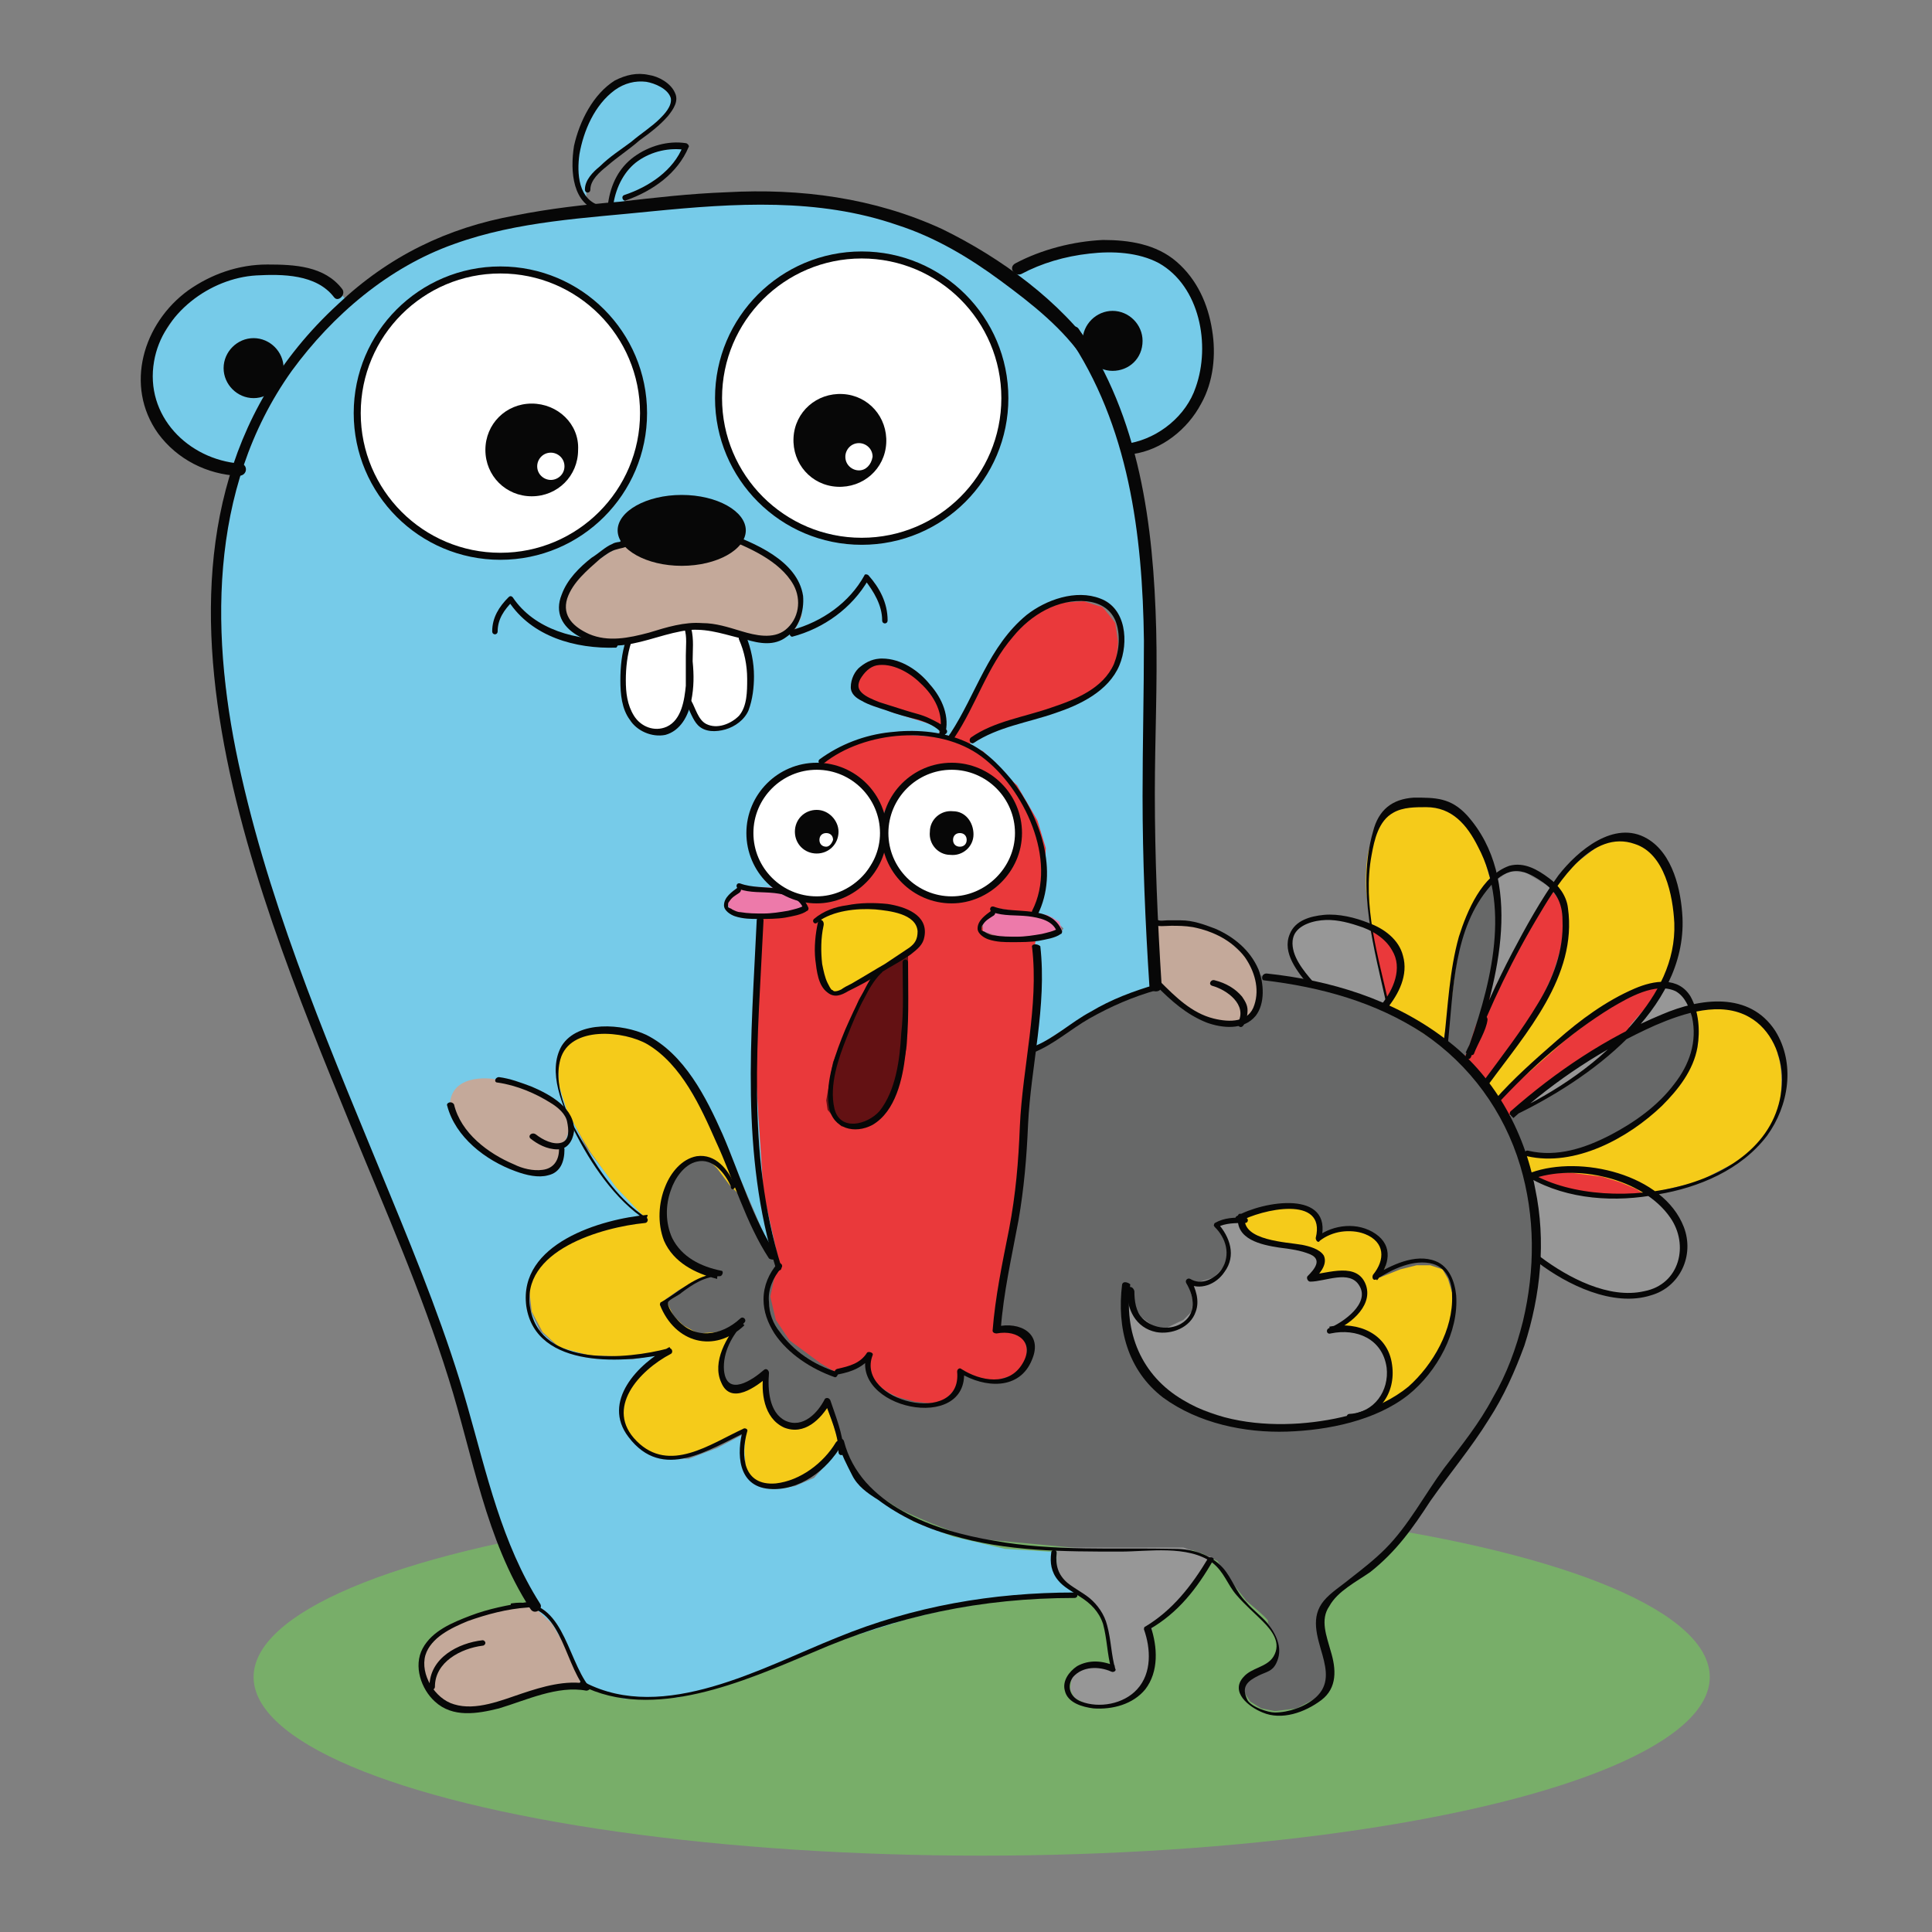 <?xml version="1.0" encoding="utf-8"?>
<!-- Generator: Adobe Illustrator 24.0.1, SVG Export Plug-In . SVG Version: 6.00 Build 0)  -->
<svg version="1.1" id="Layer_1" xmlns="http://www.w3.org/2000/svg" xmlns:xlink="http://www.w3.org/1999/xlink" x="0px" y="0px"
	 viewBox="0 0 141.7 141.7" style="enable-background:new 0 0 141.7 141.7;" xml:space="preserve">
<rect x="0" y="0" width="141.7" height="141.7" fill="#808080" stroke="none"/>
<style type="text/css">
	.st0{fill:#78AE69;}
	.st1{fill:#C4A99A;}
	.st2{fill:#76CBE9;}
	.st3{fill:#FFFFFF;}
	.st4{fill:#ED7AAA;}
	.st5{fill:#EA393B;}
	.st6{fill:#F7CE18;}
	.st7{fill:#631113;}
	.st8{fill:#676868;}
	.st9{fill:#979797;}
	.st10{fill:#F5CB1A;}
	.st11{fill:#070707;}
	.st12{fill:none;stroke:#070707;stroke-width:0.515;stroke-miterlimit:10;}
</style>
<ellipse class="st0" cx="72" cy="123" rx="53.4" ry="13.1"/>
<path class="st1" d="M31.2,121.1l1.1-1.3l1.8-1l1.9-0.6l1.9-0.4c0,0,1.2-0.2,1.3-0.1s1.3,1,1.3,1l0.9,1.5l0.4,1.3l1.1,1.9l0.2,0.3
	l-1.9,0.1l-3.1,0.9l-3.1,0.7l-2.1-0.3l-1.4-1.1l-0.5-1.7L31.2,121.1z"/>
<path class="st2" d="M38.9,117.2l-2.4-5.3l-2.6-9.1L30.2,92l-4.8-11.7L20,66.2l-3-11.8l-1.1-9.6l0.8-7.8l0.6-2.7l-4-1.5l-2.1-2.9
	L11,28.4V26l2.7-4.1l3.9-1.9l3.5-0.3l3.2,1.1l1.1,1.2l5.8-3.7l6.1-1.9l6.5-1.1l15.4-0.7c0,0,6.2,1.2,6.3,1.2l6.1,2.7l2.3,1.8l2-1.1
	l3.6-1c0,0,3.5-0.1,3.5,0c0.1,0,2.3,0.7,2.3,0.7l1.7,1.4l1.6,3.4l0.1,3.1L87.9,29l-1.3,1.8l-2.8,1.7L82.5,33l0.8,3.1l0.9,5l0.2,12.1
	l-0.1,3.4l0.4,11l0.1,4.8l-2.3,0.8L78.8,75l-2.2,1.4l-1,0.6l0.4-4.2l-0.1-3.9l1.9-0.5l0.2-0.3l-0.8-0.8L76,67l0.4-1.6l0.1-2
	l-0.7-2.9l-1.1-2.3L72.8,56L71,54.6l1.4-0.9l1.9-0.6l2.6-0.8l1.8-0.6l1.3-0.8l1.2-1l0.8-1.4l0.2-1.4v-1.2l-1-1.4L79.8,44l-2,0.1
	l-2.4,1.1l-1.3,1.3l-1.7,2.6l-1.7,3.2l-0.9,1.9L69.1,54l0.1-1.4l-0.6-1.8l-1.5-1.5l-1.3-0.6l-1.2-0.4l-1,0.5l-0.7,0.6L62.7,50
	l0.2,0.8l2.1,1.1l2.4,0.7l1.5,0.8l-0.1,0.7L65,54l-3.5,1.2l-1.3,0.9l-1.6,0.2L57.2,57l-1.4,1.2l-0.6,1.3L55,61.9l0.7,1.8l1.3,1.4
	l0.3,0.2l-2.6-0.2L54.6,65l-0.8,0.9l-0.2,0.6l0.5,0.5l1.9,0.3l-0.3,6l-0.1,8.1l0.4,5.9c0,0.1,1,4.7,1,4.7l-0.5-0.4l-2.1-4.9L52,81.5
	l-2.1-3.4c0,0-1.8-1.6-1.9-1.6c-0.1,0-2.2-0.7-2.2-0.7h-1.2L42,76.5l-0.8,1.4L41,79.1l0.8,2.7l1.2,2.4l2.6,3.3l1.9,1.9l-3,0.6
	l-3.3,1.4L39.5,93l-0.7,1.7l0.1,1.4l0.7,1.5l1.1,1l2.6,0.9l3.1,0.2l2.8-0.5l-2.1,1.7l-1.3,2.2l0.2,1.7l0.8,1.1l1.3,0.9l2.4,0.2
	l2.1-0.8l2.1-1.1l-0.1,2.5l1,1.3l1.2,0.3l1.5-0.2l1.4-0.6l1.9-2.1l0.6,0.9l1.5,2.2l3.3,2.2l2.9,1.1l3.8,0.9l3.2,0.2h0.6v1.2l0.4,1
	c0.1,0,1,0.9,1,0.9l-1.1,0.2l-3.8,0.2l-4.3,0.7l-3,0.7l-5.4,1.7l-3.7,1.6l-3.5,1.3l-4.4,1.2l-3.9,0.1l-3.1-0.9l-1.1-2.7l-1.1-1.9
	l-1.2-1.1L38.9,117.2z"/>
<path class="st1" d="M33,81l0.9,2l1.4,1.2l2,1.3l1.3,0.4H40c0,0,0.5-0.3,0.6-0.3S41,85,41,85l0.2-1l0.3-0.4l0.3-0.9l-0.2-0.9
	c0,0-0.8-0.9-0.9-0.9s-2.2-1.2-2.2-1.2l-2.1-0.5C36.4,79.1,33.1,78.6,33,81z"/>
<path class="st1" d="M45.9,39.9l-1.2,0.6l-1.6,1.1l-0.8,0.9l-0.8,1.1c0,0-0.2,0.8-0.2,0.9c0,0.1,0.1,0.9,0.1,0.9l0.6,0.8l1.8,1.1
	l1.9-0.1l2.7-0.6l2.1-0.4h1.8c0,0,1.8,0.6,1.9,0.6c0.1,0,1.6,0.2,1.6,0.2l1.5-0.1c0,0,0.8-0.5,0.9-0.6c0.1,0,0.6-1.1,0.6-1.1v-1.9
	l-1.4-1.6l-1.9-1.4L54,39.5l-2.7,1.4c-0.1,0-4.1-0.4-4.1-0.4L45.9,39.9z"/>
<path class="st3" d="M46,47.4l-0.2,1.3l-0.1,1.2c0,0-0.1,1.3,0,1.4C45.8,51.4,46,52,46,52l0.8,1.1l1,0.5h0.9l1-0.8l0.7-1.3l0.4,0.9
	c0,0,0.6,0.8,0.7,0.8c0.1,0,1.1,0.4,1.1,0.4l1.2-0.5l0.8-0.8l0.6-1.5l-0.4-3.1l-0.3-1.1L52,46.1h-1.8l-2.6,0.6L46,47.1V47.4z"/>
<path class="st3" d="M42.5,39.1c0,0,4.1-2.5,4.7-7.8c0,0,0.6-5-2.9-8.3c0,0-4.2-4.8-10.8-2.6c0,0-6,2.3-7,7.7c0,0-1.2,6.2,2.8,9.5
	c0,0,3.5,3.7,8,3.2C37.2,40.8,41.6,40.3,42.5,39.1z"/>
<path class="st3" d="M54.2,34.6l-0.9-1.9l-0.6-2.6l0.1-2.5l0.4-1.6l1.5-3l2.4-2.3c0,0,6.7-4.9,12.7,0.3c0,0,4.5,3.4,4,8.9
	c0,0-0.1,3.7-2.9,6.5l-3.5,2.5l-3.9,0.9l-4.7-1.1l-3.3-2.4L54.2,34.6z"/>
<path class="st2" d="M42.6,14.1c0,0-0.4-0.7-0.4-0.8s0-1.1,0-1.1v-1.3c0,0,0.4-1.2,0.4-1.3s0.6-1.2,0.6-1.2l1-1.4l1.3-1l1.3-0.3
	L48.1,6l0.8,0.4L49.3,7v0.6L49,8.3l-1.2,1.3l-2.2,1.5L44,12.2l-0.7,1L43,13.9v0.6L42.6,14.1z"/>
<polygon class="st2" points="44.8,15.1 45,14.3 45.4,13.4 46,12.5 46.9,11.5 48.3,10.8 49.6,10.9 50.3,10.8 49.8,11.7 48.9,12.9 
	47.6,13.9 46.5,14.3 45.8,14.7 45.8,14.9 "/>
<path class="st3" d="M60.1,56.1c0,0,3.7,0.1,4.6,4.1c0,0,1-3.7,4.4-4.1c0,0,3.6-0.3,4.9,2.6c0,0,1.8,3.7-1.3,6.2
	c0,0-3.7,3.1-7.2-1.1L65,62.2l-0.4,0.1L62.9,65L60,66.1l-2.3-0.5l-1.8-1.4l-0.6-1l-0.3-1l-0.1-1l0.4-2l1.2-1.6l1.4-1.1L60.1,56.1z"
	/>
<path class="st4" d="M57.4,67.1l-2.6,0.1l-1.2-0.4l-0.3-0.6l0.8-0.8l0.2-0.4l2.5,0.1l1.1,0.6l0.7,0.3l0.4,0.4c0,0,0.1,0.3,0,0.3
	C59,66.7,57.4,67.1,57.4,67.1z"/>
<path class="st5" d="M64.6,60l-1.1-2.3l-2.4-1.4l-1-0.2l1.7-1.2l2.4-0.8c0,0,2.4-0.3,2.4-0.2c1.1,0.1,2.1,0.1,3.2,0.2
	c0.8,0.3,1.5,0.7,2.3,1c0.8,0.8,1.6,1.7,2.5,2.5c0.5,0.9,1,1.7,1.5,2.6c0.2,0.7,0.4,1.3,0.6,2c0,0.5-0.1,1-0.1,1.4l-0.1,1.6L76,66.4
	L75.9,67l-2.4-0.2L73,66.7l-0.4,0.5L72,67.8l0.2,0.6l1.4,0.4h1.5l0.9-0.1l-0.2,1.2l0.2,1.8l-0.1,2.5l-0.3,2.4l-0.7,7.9l-1.9,13
	l0.7-0.1l0.9,0.1l0.5,0.6l0.2,0.8v0.9l-0.3,0.5l-1.2,0.9h-2l-1.3-0.6l-0.2,1l-1.1,1.2l-1.7,0.2c0,0-4.5-0.9-3.8-3.6l-1.2,0.9l-1,0.2
	l-0.2,0.2l-2.5-1.4l-1.5-1.6l-0.8-1.6l-0.2-1l0.3-1.3l0.6-1L56,87.5l-0.6-9.2l0.4-11.2l2.1-0.1l1.1-0.4l0.2-0.2l-0.3-0.6l1.5,0.1
	l1.6-0.5l1-0.6l1.3-1.6l0.4-1.1l0.9,1.5l1.9,1.8c0,0,4.1,2,6.7-1.9l0.5-1.9l-0.4-2.5l-0.8-1.3l-1-1L70.2,56l-2.5,0.4l-1.6,1.1
	l-0.8,1.2L64.6,60z"/>
<polygon class="st4" points="76.8,67.1 77.7,67.6 77.9,68.3 76.2,68.8 73.3,68.7 72.1,68.3 72.1,67.7 72.8,67 73.1,66.6 75.5,67 "/>
<path class="st6" d="M60.8,72.6l-0.5-0.8L60,69.5l0.1-2c0,0,2.5-2,6.5-0.4l0.7,0.7l0.2,0.9l-0.2,0.6l-1.4,1l-3.3,2l-1.4,0.6
	L60.8,72.6z"/>
<polygon class="st7" points="60.6,80.7 61.1,77.9 63,73.3 64.2,71.3 66.6,70 66.6,72.2 66.5,76.7 66.1,79 65.4,80.7 64.5,82 
	63.1,82.6 61.7,82.6 60.7,81.4 "/>
<path class="st8" d="M57.2,92.8L56.6,92l-2.2-4.4L53.7,87l-1.1-1.5L51.7,85c0,0-2.4-0.4-3.1,3.7l0.4,2.2l1,1.1c0,0,1.9,1.4,2.4,1.4
	l-1,0.5l-1.7,0.8l-1.1,0.9c0,0,0.8,1.4,1.1,1.7l1.4,0.7l1.3-0.1l1.4-0.6l-0.6,1.3l-0.3,1.3l0.2,1.2l0.4,0.8c0,0,0.9-0.3,1-0.2
	c0.1,0.1,1.5-0.9,1.5-0.9v1.2l0.3,1.3l0.6,0.8l0.8,0.4h1.2l0.9-0.7l0.8-0.8l1.1,2.8l0.3,0.5l0.7,1.5l1.6,1.8l1.7,1.1
	c0,0,4.4,2.1,6.1,2.2l7.6,0.7H85l2.5,0.1c0,0,0.6,0.3,0.6,0.2l1.2,0.6l0.7,1.1l1.4,1.8c0,0,1.7,1.4,1.6,1.5s0.6,1.3,0.6,1.3l0.2,0.9
	l-0.2,0.5l-0.5,0.6l-0.9,0.2l-0.7,0.4l-0.3,0.8l0.1,0.6l0.4,0.6l0.8,0.5l1,0.2l1.6-0.2l1.5-0.8l0.8-0.7l0.2-1.6l-0.4-1.4l-0.4-1.7
	l0.4-1.2l0.6-1l1.4-1l1.3-1l2.1-2l1.9-2.7l3.3-4.5l2-3.1l1.8-3.6l0.9-4.7l0.2-3.8l-0.3-2.5c0,0-1.2-4.4-1.2-4.3s-1.2-2.4-1.2-2.4
	l-2.2-3.1l-2.1-1.9l-4.5-2.7l-3.4-1.2l-5.6-0.9l0.1,1.3l-0.2,1l-0.5,0.7l-1.3,0.4l-1.6-0.2l-2.1-1.2l-1.7-1.6l-0.3,0.4l-4.3,1.9
	l-3.5,2.2l-1.2,0.5L74.9,84L74,91.1l-0.9,6.4l1.2-0.1l0.8,0.6l0.4,0.7v0.7l-0.4,0.7l-0.4,0.5l-0.5,0.3l-1.4,0.4l-1.5-0.4l-0.7-0.4
	l-0.2,1.1l-0.8,0.9L69,103l-1.9-0.2l-1.9-0.5l-1.1-1l-0.3-0.9v-1l-0.7,0.5l-1.1,0.5l-0.6,0.3l-1.2-0.7l-2.3-1.7l-1-1.5l-0.4-1.7
	l0.3-1.4L57.2,92.8z"/>
<path class="st9" d="M82.6,94.7l0.3,0.1l0.3,1l0.5,0.8l0.8,0.6c0,0,0.8,0.4,0.9,0.3s1.4-0.7,1.4-0.7l0.6-0.6l0.1-0.8L87.1,94H88
	l1-0.3l0.7-0.7l0.3-0.8v-0.8l-0.4-0.8L89,89.8l1.7-0.4H91l0.3,0.7l0.6,0.4l1.4,0.6l1.3,0.3l1.1,0.2l0.8,0.4l0.3,0.5V93l-0.5,0.6
	l1.9-0.2l1.1,0.2l0.6,0.5l0.2,0.6l-0.1,0.8c0,0-0.3,0.6-0.4,0.6s-1.7,1.4-1.7,1.4l1.9,0.1c0,0,1.8,0.7,1.9,1.6l0.3,0.9l-0.1,0.9
	l-0.3,1.1l-0.3,0.6l-1.1,0.9l-0.9,0.3l-1.8,0.4l-3.5,0.5l-2.7-0.3l-4.5-1.6l-2.3-1.8l-1.6-2.5l-0.3-2.1L82.6,94.7z"/>
<path class="st10" d="M96.8,90.7l1.4-0.4h1.4l1,0.4l0.7,0.6l0.3,0.8v0.8l-0.4,0.8l1.5-0.6l1.2-0.3h1l0.9,0.3l0.4,0.7l0.3,1l0.1,1
	v0.8l-0.7,2l-1.3,2.3l-2.4,2l-2.1,0.9l1.2-1.1l0.5-1.2l0.1-0.8l-0.1-0.8l-0.5-1.3l-0.7-0.6l-1.4-0.5H98l1.1-0.8l0.8-1l0.1-0.9
	l-0.2-0.6l-0.4-0.4l-0.7-0.3l-1.1,0.1c0,0-1.6,0.2-1.5,0.1l0.7-0.9l-0.2-0.5l-0.7-0.5l-2-0.4l-1.3-0.5l-1.1-0.4L91,89.3l2.8-0.9h1.4
	l1.1,0.4l0.5,0.6V90.7z"/>
<path class="st9" d="M81.6,122.3l-0.2-1.1v-1l-0.4-1.3l-1-1.4l-1.4-1l-0.7-0.7l-0.4-0.6v-0.9v-0.8h9.3l1.6,0.6c0,0,0.6,0.1,0.5,0.2
	s-0.8,1.4-0.8,1.4l-1.6,2l-2,1.7l0.1,1.9l-0.2,1.7l-0.6,0.8l-1.2,1.1l-1.1,0.2h-1.6l-1.1-0.6l-0.3-0.6l0.1-0.9c0,0,1-1,1-0.9
	s1.3-0.1,1.3-0.1L81.6,122.3z"/>
<path class="st1" d="M84.9,72.2l-0.1-4.5h2.5l1.6,0.5l1.4,1l1.2,1.1l0.6,1.2l0.2,1.2v0.9l-0.5,1l-1.4,0.6L89,75l-1.8-0.9l-1.7-1.2
	L84.9,72.2z"/>
<path class="st9" d="M96.2,72.1L95.4,71l-0.5-1l-0.1-0.8l0.2-1.1l1-0.6l1.3-0.3l1.3,0.2c0,0,1.5,0.1,1.5,0.2s0.4,0.3,0.4,0.3
	c0.5,2,0.9,3.9,1.4,5.9c-1-0.3-2.1-0.6-3.1-0.9L96.2,72.1z"/>
<polygon class="st5" points="101.7,73.6 102.5,72.4 102.7,71.2 102.5,70 101.7,68.8 100.5,68.1 "/>
<polygon class="st8" points="105.7,76.6 106.2,74.1 106.7,70.6 107.4,68.2 107.9,66.9 108.5,65.8 109.6,64.5 109.8,66.9 109.8,69.2 
	109.6,70.8 109.3,72.9 109,74.5 107.7,77 107.3,77.7 "/>
<path class="st5" d="M108.8,79.6l2-2.4c0,0,1.6-2.6,1.6-2.5s1.5-3.3,1.5-3.3l0.5-1.6l0.3-1.5l-0.1-1.9l-0.9-1.3l-2.5,4.1l-1,1.9
	c0,0-0.9,1.6-0.9,1.7s-1.1,2.5-1.1,2.5l-0.6,1.9l-0.4,0.6L108.8,79.6z"/>
<path class="st9" d="M110.4,82l3.4-2.6l3.2-2.2l1.7-1l-2,1.9l-2.8,2.2l-2.6,1.4L110.4,82z"/>
<polygon class="st5" points="109.6,80.8 111.6,78.7 114.1,76.6 116.2,75 118.1,73.6 119.8,72.7 121.4,72.1 122,72.2 120.9,74.2 
	119.5,75.5 118.8,76.3 116.6,77.6 114.1,79.2 112.1,80.8 110.3,82.1 "/>
<path class="st9" d="M109.2,73.6l0.4-2.3l0.2-3.6l-0.1-3.1l1-0.7l1.2,0.1c0.6,0.4,1.2,0.7,1.8,1.1c-0.7,1.3-1.3,2.5-2,3.8
	c-0.7,1.1-1.3,2.3-2,3.4c-0.2,0.7-0.5,1.5-0.7,2.2C109.1,74.2,109.1,73.9,109.2,73.6z"/>
<path class="st10" d="M100.5,67.9l-0.3-2.6c0,0-0.2-3.1,0.7-4.1c0,0,0.7-3.2,5-2l1.1,0.7l1,1.1l0.6,1.1l0.7,2.4l-0.4,0.5l-0.9,1.5
	l-0.5,1.2l-0.5,1.9l-0.3,1.8l-0.2,1.6l-0.7,3.7l-2.6-1.7l-1.8-1.1l0.9-1.4l0.4-1.6l-0.3-1.2l-1.3-1.2L100.5,67.9z"/>
<path class="st10" d="M108.9,79.6l1.9-2.4l1.5-2.4l1.1-2.2l1.1-2.4l0.3-2.7l-0.2-1.4l-0.7-1l1.7-1.8l1.8-1.4l1.2-0.4l1.4,0.2l1.3,1
	l1.3,1.7l0.5,2v2l-0.3,1.8l-0.9,2l-2.1,0.6l-2.4,1.5l-2.5,1.9l-3.5,3.1l-1.7,1.7L108.9,79.6z"/>
<path class="st9" d="M119.5,75.3c0-0.1,1.5-1.7,1.5-1.7l0.9-1.4l1.3,0.2l0.7,0.8l0.3,0.7l-3.7,1.2l-0.9,0.4
	C119.5,75.5,119.5,75.3,119.5,75.3z"/>
<path class="st8" d="M110.4,82.2l0.2-0.3l1.3-0.6l2-1.1l2-1.3l1.7-1.4l1.3-1.2c0.1,0,2.2-1.1,2.2-1.1l1.7-0.7l1.4-0.5l0.4,1.5
	l-0.3,1.8c0,0-0.7,1.5-0.7,1.6l-1.5,2l-1.9,1.5l-2.5,1.5l-2.3,0.8l-2,0.2l-1.8-0.1L110.4,82.2z"/>
<path class="st5" d="M112.2,86.2l3.2-0.6l2.3,0.6c0,0,2.4,0.7,2.4,0.9c0,0.1,0.9,0.6,0.9,0.6h-4.6l-3.2-0.8L112.2,86.2z"/>
<path class="st10" d="M111.4,84.5l0.5,1.6v0.2l1.1-0.2l2.1-0.1l2.4,0.3l1.3,0.4l1.2,0.5l0.6,0.4l3.9-0.9l2.7-1.4l1.7-1.2l1.1-1.7
	l0.5-1c0,0,0.4-2.7-0.1-4c0,0-0.3-2.2-2.4-3.1c0,0-1.3-0.6-1.3-0.5S125,74,125,74l-0.7,0.1l0.2,1.7l-0.4,2l-1.3,2.2l-1.4,1.3
	l-2.3,1.8l-2.5,1.1l-3.3,0.6L111.4,84.5z"/>
<path class="st9" d="M112.6,92.3v-2.2l-0.4-2.5l-0.1-1.2l1.2,0.5l2.6,0.7l2.8,0.2c1-0.1,1.9-0.1,2.9-0.2c0.2,0.2,0.5,0.4,0.7,0.6
	c0.1,0.3,0.3,0.7,0.4,1.1c0.1,0.3,0.2,0.5,0.3,0.7l0.3,0.9v1.6l-1,1.6l-1.8,0.9l-2.1,0.1l-2.2-0.7L112.6,92.3z"/>
<path class="st5" d="M69.2,53.5l-0.1-1.1l-0.5-1.3l-1.2-1.4L66,48.8l-1.3-0.3l-1.3,0.4l-0.6,0.8l-0.2,0.5l0.3,0.8l0.7,0.4l1.7,0.8
	l2.6,0.8L69.2,53.5z"/>
<path class="st5" d="M69.8,54.1l1.2-2l1.5-3.1l1.3-2.1l2.1-1.9l2-0.8l1.6-0.1c0,0,1.2,0.4,1.3,0.4s1,1.2,1,1.2l0.2,1.4l-0.1,1.1
	L81.7,49L81,50.1l-1.3,1l-2.4,1L74.7,53l-1.9,0.6l-1.6,0.8l-0.1,0.3L69.8,54.1z"/>
<path class="st10" d="M47.2,89.2l-2-2.1l-1.9-2.6l-0.6-1l-1.1-2L41,79.6c0,0-0.1-2-0.1-1.9l0.4-0.8l1.1-1l1.6-0.4l1.6,0.1l2.2,0.7
	l1.4,1.2l1.5,1.8l1.4,2.7l1.3,2.9l1,2.5l-0.1,0.3l-0.8-0.8l-0.9-1.2L51.9,85h-0.7l-0.8,0.2l-0.9,0.9l-0.5,1l-0.3,1.2v1.5l0.4,1.1
	l0.7,1l1.3,0.9l1.5,0.5l-1.1,0.4l-1.7,0.9l-1,0.7l0.6,1.2l0.7,0.7l1.1,0.6l1.4-0.1l1-0.3l0.9-0.6L53.6,98L53,99.2l-0.2,1l0.3,1.2
	l0.4,0.4h1.2l1.4-1.1l0.1,1.9c0,0,0.7,3.3,3.4,1.4l0.9-1.2l0.6,1.6l0.4,1.4v0.5l-1.7,1.7l-2,1.1l-1.3,0.1l-1.3-0.5l-0.5-1l-0.1-1.3
	l0.1-1.4l-3.1,1.4l-2.1,0.5l-1.9-0.2l-1-1l-0.6-0.8l-0.3-1l0.1-1.2l0.5-1.3l2.6-2.2L46,99.5l-2.8-0.1L41,98.8l-1.2-1.1L39,96.2
	l-0.2-1.8l0.4-1.4c0,0,1.6-1.7,1.7-1.7l3.9-1.5C44.8,89.7,47.2,89.2,47.2,89.2z"/>
<g>
	<g>
		<path class="st11" d="M60,67.6c-0.2,0.9-0.3,1.9-0.2,2.8c0.1,0.8,0.2,1.9,0.9,2.4c0.5,0.4,1,0.2,1.5-0.1c0.8-0.4,1.6-0.8,2.3-1.3
			c0.8-0.5,1.6-0.9,2.3-1.4c0.5-0.4,0.9-0.7,1-1.3c0.3-1.6-1.4-2.2-2.7-2.4c-1-0.1-2-0.1-3,0.1c-0.8,0.1-1.7,0.4-2.4,1
			C59.5,67.6,59.8,67.9,60,67.6c1.1-0.8,2.8-1,4.2-0.9c1,0.1,3,0.3,3.1,1.6c0,0.6-0.2,0.9-0.6,1.2c-0.6,0.4-1.2,0.8-1.8,1.2
			c-0.7,0.4-1.5,0.9-2.2,1.3c-0.3,0.2-0.6,0.3-0.9,0.5c-0.1,0.1-0.4,0.2-0.5,0.2h-0.1c-0.1,0-0.1-0.1-0.2-0.1
			c-0.1-0.1-0.2-0.3-0.3-0.5c-0.2-0.4-0.3-0.9-0.4-1.4c-0.1-0.9-0.1-1.9,0.1-2.8C60.5,67.5,60.1,67.3,60,67.6L60,67.6z"/>
	</g>
</g>
<g>
	<g>
		<path class="st11" d="M64.4,71.1c-0.5,0.5-0.8,1.1-1.1,1.7c-0.5,0.9-0.9,1.8-1.3,2.7c-0.7,1.7-1.5,3.8-1.2,5.7
			c0.3,1.6,1.9,2,3.2,1.3c1.7-1,2.2-3.4,2.4-5.1c0.3-2.2,0.2-4.5,0.2-6.8c0-0.3-0.4-0.3-0.4,0c0,1.7,0.1,3.5-0.1,5.2
			c-0.1,1.9-0.4,4.2-1.6,5.7c-0.9,1-2.9,1.5-3.3-0.2c-0.4-1.7,0.3-3.7,0.9-5.2c0.4-1,0.8-2,1.3-2.9c0.3-0.6,0.7-1.3,1.2-1.8
			C64.9,71.2,64.6,70.9,64.4,71.1L64.4,71.1z"/>
	</g>
</g>
<g>
	<g>
		<path class="st11" d="M72.7,66.8c-0.4,0.3-1,0.7-1,1.3c0,0.4,0.5,0.7,0.8,0.8c0.6,0.2,1.2,0.2,1.7,0.2c0.7,0,1.4,0,2-0.1
			c0.5-0.1,1.2-0.2,1.6-0.5c0.1,0,0.1-0.2,0.1-0.2c-0.8-2-3.4-1.2-5-1.8c-0.3-0.1-0.4,0.3-0.1,0.4c0.8,0.3,1.7,0.2,2.6,0.3
			c0.8,0.1,1.8,0.3,2.1,1.1c0-0.1,0.1-0.2,0.1-0.2c-0.3,0.2-0.8,0.3-1.2,0.4c-0.6,0.1-1.2,0.2-1.8,0.2c-0.6,0-1.1,0-1.7-0.1
			c-0.2,0-0.4-0.1-0.6-0.2c-0.1-0.1-0.3-0.1-0.3-0.2c0,0,0,0,0-0.1c0,0,0,0,0-0.1c0,0,0-0.1,0.1-0.2c0.2-0.3,0.4-0.4,0.7-0.6
			C73.2,67,72.9,66.6,72.7,66.8L72.7,66.8z"/>
	</g>
</g>
<g>
	<g>
		<path class="st11" d="M76.1,67.1c1.6-3.2,0.2-7.2-1.9-9.9c-1-1.2-2.1-2.3-3.6-2.9c-1.7-0.7-3.6-0.8-5.3-0.6
			c-1.9,0.2-3.7,0.9-5.2,2c-0.2,0.2,0.1,0.5,0.3,0.3c3-2.4,8.4-2.9,11.6-0.5c3.1,2.3,5.6,7.6,3.7,11.3
			C75.6,67.1,75.9,67.3,76.1,67.1L76.1,67.1z"/>
	</g>
</g>
<g>
	<g>
		<path class="st11" d="M69.3,53.9c0.4-1.3-0.2-2.7-1.1-3.7c-0.8-1-2.1-1.9-3.5-1.9c-0.6,0-1.1,0.2-1.6,0.6
			c-0.4,0.3-0.7,0.9-0.7,1.5c0,0.5,0.4,0.8,0.8,1c0.5,0.3,1.2,0.5,1.8,0.7c0.8,0.3,1.6,0.5,2.4,0.7c0.6,0.2,1.3,0.5,1.7,1
			c0.2,0.2,0.5-0.1,0.3-0.3c-0.3-0.4-0.8-0.6-1.2-0.8c-0.6-0.3-1.2-0.4-1.8-0.6c-0.6-0.2-1.3-0.4-1.9-0.6c-0.5-0.2-1-0.4-1.3-0.7
			s-0.3-0.6-0.1-1c0.3-0.5,0.7-0.9,1.2-1c1.1-0.2,2.4,0.5,3.2,1.3c1,0.9,1.8,2.3,1.4,3.7C68.8,54,69.2,54.2,69.3,53.9L69.3,53.9z"/>
	</g>
</g>
<g>
	<g>
		<path class="st11" d="M70,54.1c1.6-2.4,2.4-5.2,4.3-7.4c1.3-1.6,3.3-2.8,5.4-2.6c0.9,0.1,1.7,0.5,2.1,1.4c0.4,1,0.3,2.2-0.1,3.2
			c-0.8,1.8-2.8,2.6-4.6,3.2c-2,0.7-4.2,1-5.9,2.2c-0.2,0.2,0,0.5,0.2,0.4c1.8-1.2,4-1.5,6-2.2c1.8-0.6,3.9-1.6,4.7-3.5
			c0.7-1.7,0.5-4.2-1.4-4.9c-1.8-0.7-4,0.1-5.4,1.2c-2.8,2.3-3.7,5.8-5.6,8.7C69.4,54.1,69.8,54.4,70,54.1L70,54.1z"/>
	</g>
</g>
<g>
	<g>
		<path class="st11" d="M75.7,69.5c0.5,4.3-0.7,8.7-0.9,13.1c-0.1,2.6-0.3,5-0.8,7.6c-0.5,2.5-1,4.9-1.2,7.4c0,0.1,0.1,0.2,0.3,0.2
			c1.6-0.3,2.8,0.7,1.9,2.2c-1,1.7-3.1,1.3-4.5,0.4c-0.1-0.1-0.3,0-0.3,0.2c0.4,4.1-7.5,2.2-6.2-1.2c0.1-0.2-0.3-0.3-0.4-0.2
			c-0.5,0.8-1.3,1-2.2,1.2c-0.3,0.1-0.2,0.5,0.1,0.4c1-0.2,1.8-0.5,2.5-1.4c-0.1-0.1-0.3-0.1-0.4-0.2c-1.4,4.1,7.5,6,7.1,1.3
			c-0.1,0.1-0.2,0.1-0.3,0.2c1.8,1.1,4.4,1.3,5.3-1c0.8-1.9-0.9-2.8-2.6-2.4c0.1,0.1,0.2,0.1,0.3,0.2c0.2-2.7,0.8-5.3,1.3-8
			c0.4-2.3,0.6-4.6,0.7-7c0.2-4.3,1.4-8.7,0.9-13.1C76.1,69.2,75.6,69.2,75.7,69.5L75.7,69.5z"/>
	</g>
</g>
<g>
	<g>
		<path class="st11" d="M92.7,71.9c4.2,0.5,8.2,1.6,11.7,3.9c3.4,2.3,5.9,5.7,7.1,9.7c1.1,3.7,1.1,7.6,0.2,11.4
			c-0.5,2-1.2,3.9-2.2,5.6c-1,1.9-2.3,3.5-3.6,5.2c-1.4,1.9-2.6,4.2-4.3,5.9c-0.8,0.8-1.7,1.5-2.6,2.2c-0.6,0.5-1.4,1-1.9,1.6
			c-1,1.2-0.5,2.6-0.1,4c0.3,1.1,0.5,2.2-0.5,3.1c-0.8,0.7-2,1.1-3,1.1c-0.5,0-1.7-0.4-2-0.9c-0.5-1,0-1.4,0.8-1.8
			c0.6-0.3,1-0.3,1.3-0.9c0.5-1,0.1-2-0.6-2.9c-0.5-0.6-1.1-1-1.6-1.6c-0.8-0.8-1-1.7-1.7-2.5c-0.9-1-2.3-1.4-3.5-1.4
			c-4.4-0.1-8.9,0.2-13.3-0.6c-4.3-0.7-9.8-2.6-11-7.3c-0.1-0.3-0.5-0.2-0.4,0.1c0.2,0.9,0.6,1.6,1,2.4s1.1,1.3,1.9,1.8
			c1.6,1.2,3.5,2.1,5.4,2.6c4,1.2,8.2,1.2,12.4,1.2c2,0,4.9-0.5,6.7,0.8c0.9,0.7,1.1,1.6,1.8,2.4c0.6,0.7,1.3,1.3,1.9,1.9
			c0.7,0.7,1.4,1.6,0.8,2.6c-0.5,0.8-1.6,0.8-2.2,1.5c-1,1.1,0.4,2.2,1.4,2.6c1.4,0.6,3.1,0,4.3-0.9c1.2-0.9,1.1-2.3,0.7-3.6
			c-0.3-1.1-0.8-2.3-0.1-3.3c0.6-1.1,2-1.8,3-2.5c1.9-1.5,3.1-3.2,4.4-5.2c1.4-2,3-3.9,4.3-6c1.1-1.7,1.9-3.5,2.6-5.4
			c1.2-3.7,1.6-7.7,0.8-11.5c-0.8-4.3-3.1-8.4-6.6-11c-3.8-2.9-8.4-4.3-13.1-4.8C92.5,71.4,92.5,71.9,92.7,71.9L92.7,71.9z"/>
	</g>
</g>
<g>
	<g>
		<path class="st11" d="M75.8,77.2c1.5-0.6,2.7-1.7,4.1-2.5c1.6-0.9,3.2-1.6,5-2.1c0.3-0.1,0.2-0.5-0.1-0.4c-1.7,0.5-3.3,1.1-4.8,2
			c-1.5,0.8-2.7,2-4.3,2.6C75.4,76.9,75.5,77.3,75.8,77.2L75.8,77.2z"/>
	</g>
</g>
<g>
	<g>
		<path class="st11" d="M88.6,114.3c-1.2,2-2.6,3.8-4.6,5c-0.1,0-0.1,0.2-0.1,0.2c0.5,1.4,0.6,3.2-0.5,4.4c-1,1.1-2.8,1.4-4.1,0.9
			c-0.8-0.3-1.1-1.1-0.6-1.8c0.7-0.8,1.9-0.8,2.8-0.4c0.2,0.1,0.4-0.1,0.3-0.2c-0.3-1-0.3-2.1-0.6-3.2c-0.2-0.8-0.7-1.5-1.3-2
			c-0.5-0.4-1.1-0.7-1.6-1.1c-0.7-0.6-0.9-1.3-0.8-2.2c0-0.3-0.4-0.3-0.4,0c-0.1,0.7,0,1.4,0.5,2c0.4,0.5,1,0.8,1.6,1.2
			c0.8,0.5,1.4,1.1,1.7,2c0.3,1.1,0.3,2.2,0.6,3.3c0.1-0.1,0.2-0.2,0.3-0.2c-0.9-0.4-1.9-0.5-2.8,0c-0.6,0.4-1.1,1.1-0.9,1.8
			c0.2,0.9,1.3,1.2,2.1,1.3c1.4,0.1,2.9-0.3,3.8-1.4c1-1.3,0.9-3.1,0.4-4.6c0,0.1-0.1,0.2-0.1,0.2c2.1-1.2,3.5-3,4.7-5.1
			C89.1,114.3,88.8,114.1,88.6,114.3L88.6,114.3z"/>
	</g>
</g>
<g>
	<g>
		<path class="st11" d="M82.3,94.2c-0.4,3.2,0.4,6.3,3,8.3c2.6,1.9,6,2.6,9.1,2.5c3-0.1,6.5-0.8,8.9-2.7c2.1-1.7,3.7-4.6,3.5-7.3
			c-0.1-1-0.5-2.1-1.5-2.5c-1.5-0.6-3.3,0.3-4.6,1.1c0.1,0.1,0.2,0.2,0.3,0.3c0.9-1.1,1.2-2.5-0.1-3.4c-1.3-0.9-3.1-0.7-4.3,0.2
			c0.1,0.1,0.2,0.2,0.3,0.2c0.9-3.7-4.3-2.8-6.2-1.7c-0.2,0.1,0,0.5,0.2,0.4c1.6-0.9,6.4-2,5.6,1.2c0,0.2,0.2,0.4,0.3,0.2
			c0.9-0.7,2.2-0.9,3.3-0.5c1.5,0.6,1.5,1.9,0.6,3c-0.1,0.2,0,0.5,0.3,0.3c1.1-0.7,2.7-1.5,4.1-1.1c1,0.3,1.4,1.3,1.4,2.3
			c0.1,2.5-1.4,5.1-3.2,6.7c-2.2,1.8-5.3,2.5-8,2.7c-2.9,0.2-6-0.2-8.5-1.7c-3.1-1.8-4.4-5-3.9-8.5C82.8,94.1,82.4,93.9,82.3,94.2
			L82.3,94.2z"/>
	</g>
</g>
<g>
	<g>
		<path class="st11" d="M90.8,89.2c-0.2,1.7,1.7,2.1,3,2.3c0.8,0.1,1.6,0.2,2.3,0.5c0.9,0.4,0.3,1.1-0.2,1.6c-0.1,0.1,0,0.4,0.2,0.4
			c1.1,0,2.9-0.9,3.6,0.3c0.8,1.3-1.2,2.7-2.2,3.1c-0.3,0.1-0.2,0.5,0.1,0.4c1.9-0.4,3.8,0.4,4.1,2.5c0.2,1.7-0.9,3.3-2.7,3.4
			c-0.3,0-0.3,0.4,0,0.4c2.1-0.1,3.4-1.9,3.1-4c-0.3-2.3-2.5-3.2-4.6-2.8c0,0.1,0.1,0.3,0.1,0.4c1.2-0.4,3.1-1.8,2.6-3.4
			c-0.6-1.8-2.8-0.9-4.1-0.8c0.1,0.1,0.1,0.2,0.2,0.4c0.4-0.4,1.1-1.1,0.8-1.8c-0.3-0.5-1.1-0.7-1.6-0.8c-1.1-0.2-4.4-0.3-4.2-2
			C91.2,89,90.8,88.9,90.8,89.2L90.8,89.2z"/>
	</g>
</g>
<g>
	<g>
		<path class="st11" d="M80.5,26c-2.7-3.9-7.1-7.1-11.4-9.2c-5-2.3-10.4-3-15.8-2.7c-2.7,0.1-5.3,0.4-7.9,0.7
			c-2.5,0.2-5.1,0.5-7.6,1c-5,0.9-9.3,3-13,6.5c-17.4,16-6.5,42.1,0.9,60.2c2.5,6.1,5.2,12.2,7.2,18.6c1.8,5.7,2.7,11.8,6,16.9
			c0.3,0.5,1,0,0.7-0.4c-2.8-4.4-3.9-9.5-5.3-14.4c-1.5-5.3-3.6-10.5-5.7-15.6c-4.1-10-8.5-20.1-10.9-30.7c-2.3-10-2.5-21,3.7-29.7
			c3-4.1,7.1-7.6,11.9-9.3C38,16.2,43,16,47.8,15.5c6.1-0.6,12.2-1,18,1c2.8,0.9,5.3,2.4,7.6,4.1c2.3,1.7,4.6,3.5,6.2,5.9
			C80,26.9,80.8,26.5,80.5,26L80.5,26z"/>
	</g>
</g>
<g>
	<g>
		<path class="st11" d="M17.6,34c-3.8-0.3-7-3.5-6.3-7.5c0.6-3.5,4.1-6.1,7.5-6.3c1.9-0.1,4.4-0.1,5.7,1.6c0.3,0.4,0.9-0.2,0.6-0.6
			c-1.3-1.7-3.5-1.8-5.5-1.8c-2.1,0-4.1,0.7-5.8,1.9c-3.3,2.4-4.7,7-2.2,10.5c1.4,1.9,3.6,3,5.9,3.1C18.2,34.9,18.2,34,17.6,34
			L17.6,34z"/>
	</g>
</g>
<g>
	<g>
		<path class="st11" d="M74.9,20.1c1.5-0.8,3.2-1.3,5-1.5c1.7-0.2,3.6-0.1,5.1,0.7c3,1.7,3.8,6,2.7,9.1c-0.7,2.1-2.7,3.7-4.8,4.1
			c-0.5,0.1-0.3,0.9,0.2,0.8c2.1-0.3,4-1.8,5-3.7c0.9-1.6,1.1-3.6,0.8-5.4c-0.3-1.9-1.1-3.7-2.6-5s-3.5-1.6-5.4-1.6
			c-2.2,0.1-4.5,0.7-6.4,1.7C73.9,19.6,74.4,20.3,74.9,20.1L74.9,20.1z"/>
	</g>
</g>
<g>
	<g>
		<path class="st11" d="M45.8,40.1c0.1,0,0.2,0,0.2-0.1s0-0.3-0.1-0.4c-0.3,0.2-0.7,0.1-1,0.3c-0.5,0.2-1,0.7-1.5,1
			c-0.9,0.7-1.8,1.6-2.2,2.7c-1.1,2.7,2.5,4,4.6,3.7c1.6-0.2,3.1-0.9,4.8-1.1c1.5-0.1,2.7,0.4,4.1,0.7c1,0.3,2.1,0.5,3-0.2
			c0.9-0.6,1.3-1.9,1.2-3c-0.4-2.6-3.6-3.9-5.8-4.7c-0.3-0.1-0.4,0.3-0.1,0.4c1.8,0.7,4.2,1.7,5.2,3.5c0.6,1.1,0.4,2.5-0.6,3.3
			c-0.9,0.7-2.2,0.4-3.2,0.1c-1-0.3-1.9-0.6-2.9-0.6c-1.3-0.1-2.6,0.3-3.9,0.7c-1.5,0.4-3,0.7-4.4,0.1c-1.1-0.5-2-1.3-1.6-2.6
			c0.4-1.2,1.5-2.1,2.4-2.9c0.4-0.3,0.8-0.6,1.2-0.7c0.3-0.1,0.6-0.1,0.9-0.3c0.2-0.1,0.1-0.3-0.1-0.4c-0.1,0-0.3,0-0.5,0.1
			C45.4,39.8,45.5,40.2,45.8,40.1L45.8,40.1z"/>
	</g>
</g>
<g>
	<g>
		<path class="st11" d="M54.2,46.9c0.4,0.9,0.6,1.9,0.6,2.9c0,0.9,0,2-0.6,2.7c-0.6,0.6-1.6,1-2.4,0.6c-0.6-0.3-0.8-1.2-1.1-1.7
			c-0.1-0.2-0.5,0-0.4,0.2c0.3,0.5,0.5,1.2,0.9,1.6c0.5,0.5,1.3,0.5,2,0.3s1.4-0.7,1.7-1.4c0.3-0.8,0.4-1.7,0.4-2.5c0-1-0.2-2-0.6-3
			C54.5,46.5,54.1,46.6,54.2,46.9L54.2,46.9z"/>
	</g>
</g>
<g>
	<g>
		<path class="st11" d="M37.7,117.9c3.4-0.6,3.6,3.9,5.2,5.9c0.1-0.1,0.2-0.2,0.2-0.3c-1.6-0.3-3.3,0.2-4.8,0.7s-3.4,1.3-5,0.8
			c-1.4-0.4-2.5-2.2-2.1-3.6c0.4-1.3,1.9-2,3.1-2.5c1.4-0.5,2.9-0.9,4.4-1c0.3,0,0.3-0.5,0-0.4c-1.4,0.2-2.9,0.5-4.2,1
			s-2.8,1.1-3.5,2.4s-0.1,3,0.9,3.9c1.3,1.2,3.1,0.9,4.7,0.5c2-0.6,4.3-1.7,6.4-1.3c0.2,0,0.4-0.2,0.2-0.3c-1.7-2.2-1.9-6.7-5.7-6.1
			C37.4,117.6,37.5,118,37.7,117.9L37.7,117.9z"/>
	</g>
</g>
<g>
	<g>
		<path class="st11" d="M31.9,123.7c0-1.8,1.9-2.8,3.5-3c0.1,0,0.2-0.1,0.2-0.2s-0.1-0.2-0.2-0.2c-1.8,0.2-3.9,1.3-3.9,3.4
			C31.5,124,31.9,124,31.9,123.7L31.9,123.7z"/>
	</g>
</g>
<g>
	<g>
		<path class="st11" d="M84.6,67.8c0.3,0.2,0.9,0.1,1.3,0.1c0.5,0,1,0,1.6,0.1c1.5,0.3,2.9,1,3.8,2.2c0.7,1,1.1,2.3,0.7,3.5
			c-0.4,1.3-1.8,1.3-3,1c-1.6-0.4-2.8-1.6-3.9-2.7c-0.2-0.2-0.5,0.1-0.3,0.3c1.1,1.1,2.2,2.1,3.7,2.7c1.1,0.4,2.7,0.6,3.6-0.5
			c0.7-0.9,0.6-2.4,0.2-3.4c-0.6-1.4-1.8-2.4-3.2-3c-0.8-0.3-1.6-0.6-2.5-0.6c-0.3,0-0.7,0-1,0c-0.2,0-0.6,0.1-0.8-0.1
			C84.6,67.3,84.4,67.7,84.6,67.8L84.6,67.8z"/>
	</g>
</g>
<g>
	<g>
		<path class="st11" d="M88.9,72.3c1.1,0.3,2.6,1.4,1.9,2.7c-0.1,0.2,0.2,0.5,0.4,0.2c0.2-0.3,0.3-0.7,0.3-1.1s-0.2-0.7-0.4-1
			c-0.5-0.6-1.2-1-2-1.2C88.8,71.8,88.6,72.2,88.9,72.3L88.9,72.3z"/>
	</g>
</g>
<path class="st12" d="M73.7,29.2c0-5.8-4.7-10.5-10.5-10.5s-10.5,4.7-10.5,10.5s4.7,10.5,10.5,10.5S73.7,35,73.7,29.2z"/>
<path class="st12" d="M47.2,30.3c0-5.8-4.7-10.5-10.5-10.5s-10.5,4.7-10.5,10.5s4.7,10.5,10.5,10.5S47.2,36.1,47.2,30.3z"/>
<path class="st11" d="M83.8,25c0-1.2-1-2.2-2.2-2.2s-2.2,1-2.2,2.2s1,2.2,2.2,2.2S83.8,26.3,83.8,25z"/>
<path class="st11" d="M20.8,27c0-1.2-1-2.2-2.2-2.2s-2.2,1-2.2,2.2s1,2.2,2.2,2.2S20.8,28.2,20.8,27z"/>
<path class="st11" d="M54.7,38.9c0-1.4-2.1-2.6-4.7-2.6c-2.6,0-4.7,1.2-4.7,2.6c0,1.4,2.1,2.6,4.7,2.6
	C52.6,41.5,54.7,40.3,54.7,38.9z"/>
<path class="st11" d="M61.8,28.9c-1.9-0.1-3.5,1.3-3.6,3.2s1.3,3.5,3.2,3.6s3.5-1.3,3.6-3.2C65.1,30.6,63.7,29,61.8,28.9z M63,34.5
	c-0.5,0-1-0.4-1-1c0-0.5,0.4-1,1-1c0.5,0,1,0.4,1,1C63.9,34.1,63.5,34.5,63,34.5z"/>
<path class="st11" d="M39,29.6c-1.9,0-3.4,1.5-3.4,3.4s1.5,3.4,3.4,3.4s3.4-1.5,3.4-3.4C42.5,31.1,40.9,29.6,39,29.6z M40.4,35.2
	c-0.5,0-1-0.4-1-1c0-0.5,0.4-1,1-1c0.5,0,1,0.4,1,1S40.9,35.2,40.4,35.2z"/>
<g>
	<g>
		<path class="st11" d="M50.2,46.1c0.2,0.6,0.1,1.3,0.1,2s0,1.5,0,2.2c-0.1,1-0.3,2.5-1.4,3c-0.9,0.4-1.9,0-2.4-0.8
			s-0.6-1.7-0.6-2.6c0-0.9,0.1-1.9,0.4-2.8c0.1-0.3-0.3-0.4-0.4-0.1c-0.3,0.9-0.4,1.9-0.4,2.9s0.1,2.1,0.7,2.9
			c0.5,0.8,1.6,1.3,2.6,1.1c1.1-0.3,1.7-1.4,1.9-2.5c0.2-1,0.2-1.9,0.1-2.9c0-0.8,0.1-1.6-0.1-2.4C50.6,45.8,50.2,45.9,50.2,46.1
			L50.2,46.1z"/>
	</g>
</g>
<g>
	<g>
		<path class="st11" d="M32.8,81.1c0.6,2.3,2.8,4,5,4.8c0.8,0.3,1.7,0.5,2.4,0.3c0.9-0.2,1.2-1,1.2-1.9c0-0.3-0.4-0.3-0.4,0
			c0,0.8-0.4,1.4-1.2,1.5c-0.7,0.1-1.5-0.1-2.1-0.4c-1.9-0.8-3.9-2.3-4.4-4.4C33.1,80.7,32.7,80.9,32.8,81.1L32.8,81.1z"/>
	</g>
</g>
<g>
	<g>
		<path class="st11" d="M38.9,83.5c0.5,0.4,1.2,0.8,2,0.8c0.7,0,1.1-0.6,1.2-1.3c0.1-1.7-1.7-2.7-3.1-3.3c-0.8-0.3-1.6-0.6-2.4-0.7
			c-0.3,0-0.4,0.4-0.1,0.4c1.4,0.2,2.8,0.8,3.9,1.5c0.5,0.3,1.1,0.8,1.2,1.4c0.1,0.5,0.2,1.3-0.4,1.5c-0.6,0.2-1.4-0.2-1.9-0.6
			C39,83,38.7,83.3,38.9,83.5L38.9,83.5z"/>
	</g>
</g>
<g>
	<g>
		<path class="st11" d="M78.3,24.6c4.5,6.6,5.5,14.6,5.6,22.4c0,3.8-0.1,7.6-0.1,11.4c0,4.6,0.2,9.3,0.5,13.9c0,0.5,0.9,0.6,0.9,0
			c-0.3-4.7-0.5-9.4-0.5-14.1c0-4,0.2-8,0.1-12c-0.2-7.7-1.2-15.6-5.7-22.1C78.8,23.7,78,24.1,78.3,24.6L78.3,24.6z"/>
	</g>
</g>
<path class="st12" d="M74.7,61.1c0-2.7-2.2-4.9-4.9-4.9c-2.7,0-4.9,2.2-4.9,4.9s2.2,4.9,4.9,4.9C72.4,66,74.7,63.8,74.7,61.1z"/>
<path class="st12" d="M64.8,61.1c0-2.7-2.2-4.9-4.9-4.9S55,58.4,55,61.1s2.2,4.9,4.9,4.9C62.5,66,64.8,63.8,64.8,61.1z"/>
<path class="st11" d="M69.9,59.5c-0.9-0.1-1.7,0.6-1.7,1.5c-0.1,0.9,0.6,1.7,1.5,1.7c0.9,0.1,1.7-0.6,1.7-1.5S70.8,59.5,69.9,59.5z
	 M70.4,62.1c-0.3,0-0.5-0.2-0.5-0.5s0.2-0.5,0.5-0.5s0.5,0.2,0.5,0.5C70.9,61.9,70.7,62.1,70.4,62.1z"/>
<path class="st11" d="M59.9,59.4c-0.9,0-1.6,0.7-1.6,1.6c0,0.9,0.7,1.6,1.6,1.6c0.9,0,1.6-0.7,1.6-1.6
	C61.5,60.2,60.8,59.4,59.9,59.4z M60.6,62.1c-0.3,0-0.5-0.2-0.5-0.5s0.2-0.5,0.5-0.5s0.5,0.2,0.5,0.5C61,61.9,60.8,62.1,60.6,62.1z"
	/>
<g>
	<g>
		<path class="st11" d="M42.6,123.6c5.3,2.7,12-0.3,17-2.4c6.2-2.7,12.4-4,19.2-4c0.3,0,0.3-0.4,0-0.4c-6,0-11.8,1-17.4,3.3
			c-5.5,2.2-12.7,6.3-18.5,3.3C42.6,123.1,42.4,123.5,42.6,123.6L42.6,123.6z"/>
	</g>
</g>
<g>
	<g>
		<path class="st11" d="M54.1,65.1c-0.4,0.3-1,0.7-1,1.3c0,0.4,0.5,0.7,0.8,0.8c0.6,0.2,1.2,0.2,1.7,0.2c0.7,0,1.4,0,2-0.1
			c0.5-0.1,1.2-0.2,1.6-0.5c0.1,0,0.1-0.2,0.1-0.2c-0.8-2-3.4-1.2-5-1.8c-0.3-0.1-0.4,0.3-0.1,0.4c0.8,0.3,1.7,0.2,2.6,0.3
			c0.8,0.1,1.8,0.3,2.1,1.1c0-0.1,0.1-0.2,0.1-0.2c-0.3,0.2-0.8,0.3-1.2,0.4C57.2,66.9,56.6,67,56,67s-1.1,0-1.7-0.1
			c-0.2,0-0.4-0.1-0.6-0.2c-0.1-0.1-0.3-0.1-0.3-0.2c0,0,0,0,0-0.1c0,0,0,0,0-0.1c0,0,0-0.1,0.1-0.2c0.2-0.3,0.4-0.4,0.7-0.6
			C54.5,65.3,54.3,64.9,54.1,65.1L54.1,65.1z"/>
	</g>
</g>
<g>
	<g>
		<path class="st11" d="M55.5,67.5c-0.4,8.6-1.2,17.1,1.4,25.5c0.1,0.3,0.5,0.2,0.4-0.1C54.7,84.5,55.6,76,56,67.5
			C56,67.2,55.5,67.2,55.5,67.5L55.5,67.5z"/>
	</g>
</g>
<g>
	<g>
		<path class="st11" d="M101.9,73.8c-0.8-3.6-2-7.4-1.3-11.1c0.2-1.1,0.5-2.5,1.6-3.1c0.7-0.4,1.6-0.4,2.4-0.4c1.9,0,3,1.3,3.8,2.9
			c2.5,4.7,0.8,10.6-0.9,15.3c-0.1,0.3,0.3,0.4,0.4,0.1c0.2-0.6,0.4-1.1,0.7-1.7c0.1-0.2,0.4-0.7,0.2-0.7c-0.1-0.1-0.2-0.2-0.3-0.3
			c-0.1,0.8-0.7,1.7-1,2.4c0.1,0.1,0.3,0.1,0.4,0.2c1.4-3.7,3.1-7.2,5.1-10.5c1.3-2.2,3.8-6.1,6.9-5c2.2,0.7,2.8,3.8,2.9,5.8
			c0.1,2.8-1.2,5.2-3,7.3c-2.4,2.9-5.7,5.1-9.1,6.7c0.1,0.1,0.2,0.2,0.3,0.3c3.1-2.8,6.6-5.1,10.4-6.8c2.1-0.9,4.8-1.8,6.9-0.6
			c1.6,0.9,2.4,2.8,2.4,4.6c-0.1,8.1-12.7,10.1-18.3,6.9c0,0.1,0,0.3-0.1,0.4c3.2-1.2,8.2-0.1,10.2,2.8c1.4,2,0.7,4.9-1.9,5.4
			c-2.6,0.6-5.6-1-7.6-2.5c-0.2-0.2-0.4,0.2-0.2,0.4c2.1,1.6,5.5,3.3,8.3,2.4c2.1-0.6,3.2-2.9,2.4-5c-1.5-3.9-7.6-5.3-11.2-4
			c-0.2,0.1-0.2,0.3-0.1,0.4c2.8,1.6,6.3,1.8,9.4,1.2c3-0.5,6.1-1.8,8-4.3c1.6-2.2,2.1-5.3,0.6-7.7c-1.9-2.9-5.5-2.4-8.3-1.2
			c-4.1,1.7-7.8,4.2-11.1,7.1c-0.2,0.2,0.1,0.4,0.3,0.3c5.4-2.6,12.6-7.7,12.3-14.5c-0.1-2-0.7-4.7-2.6-5.8
			c-2.4-1.4-5.1,0.9-6.5,2.7c-1.3,1.8-2.4,3.8-3.4,5.7c-1.2,2.3-2.3,4.7-3.2,7.2c-0.1,0.2,0.3,0.4,0.4,0.2c0.3-0.8,0.9-1.7,1-2.5
			c0-0.2-0.1-0.3-0.3-0.3c-0.5,0.1-1,2.3-1.2,2.6c0.1,0,0.3,0.1,0.4,0.1c1.9-5.3,3.8-12.7-0.4-17.4c-1.2-1.3-2.3-1.3-3.9-1.3
			c-1.6,0.1-2.6,0.9-3,2.5c-1.2,4.2,0.1,8.6,1,12.7C101.5,74.2,101.9,74.1,101.9,73.8L101.9,73.8z"/>
	</g>
</g>
<g>
	<g>
		<path class="st11" d="M101.7,74c0.9-1.1,1.6-2.5,1.2-3.9c-0.3-1.2-1.4-2-2.5-2.4c-1-0.4-2.2-0.7-3.3-0.6c-1,0.1-2.1,0.4-2.5,1.4
			c-0.6,1.4,0.6,2.8,1.4,3.8c0.2,0.2,0.5-0.1,0.3-0.3c-0.7-0.8-1.6-1.9-1.5-3c0.1-1,1.2-1.4,2.1-1.5s1.8,0.1,2.7,0.4
			c1,0.3,2,0.9,2.5,1.8c0.8,1.3,0.1,2.9-0.8,4C101.2,73.9,101.5,74.2,101.7,74L101.7,74z"/>
	</g>
</g>
<g>
	<g>
		<path class="st11" d="M106.2,76.5c0.4-3.9,0.4-8.4,3.1-11.5c0.4-0.5,1-1,1.7-1.1s1.4,0.3,2,0.7c1.1,0.7,1.6,1.6,1.6,2.9
			c0.1,2.2-0.7,4.3-1.8,6.1c-1.2,2-2.6,3.8-4,5.7c-0.2,0.2,0.2,0.4,0.4,0.2c2.7-3.7,6.5-7.9,5.8-12.9c-0.1-0.9-0.7-1.7-1.4-2.2
			c-0.8-0.6-1.8-1.2-2.9-0.9c-2,0.7-3.1,3.3-3.7,5.2c-0.7,2.5-0.8,5.1-1.1,7.7C105.7,76.8,106.2,76.8,106.2,76.5L106.2,76.5z"/>
	</g>
</g>
<g>
	<g>
		<path class="st11" d="M109.8,81c2.5-2.7,5.3-5.2,8.4-7.1c1.2-0.7,3.2-1.9,4.7-1.2c0.7,0.4,1,1.2,1.2,1.9c0.4,1.8-0.2,3.5-1.3,4.9
			c-1.2,1.6-2.9,2.8-4.6,3.7c-1.9,1-4,1.7-6.1,1.2c-0.3-0.1-0.4,0.4-0.1,0.4c3.5,0.8,7.4-1.3,9.9-3.7c1.2-1.2,2.3-2.6,2.6-4.3
			c0.2-1.2,0.1-2.6-0.5-3.7c-0.9-1.5-2.7-1.2-4.1-0.6c-2.1,0.9-4,2.3-5.7,3.8c-1.6,1.4-3.2,2.8-4.6,4.4
			C109.3,80.9,109.6,81.2,109.8,81L109.8,81z"/>
	</g>
</g>
<g>
	<g>
		<path class="st11" d="M44.1,15.1c-1.7-0.4-1.8-2.4-1.6-3.8c0.3-1.7,1.1-3.6,2.6-4.7c0.7-0.5,1.5-0.7,2.3-0.6
			C48,6.1,49,6.5,49.2,7.2c0.1,0.6-0.5,1.2-0.8,1.5c-0.6,0.6-1.4,1.1-2.1,1.7c-0.8,0.6-1.6,1.1-2.3,1.8c-0.5,0.4-1.1,1-1.1,1.7
			c0,0.3,0.4,0.3,0.4,0c0-0.7,0.7-1.3,1.2-1.7c0.8-0.7,1.6-1.2,2.4-1.9c0.7-0.5,1.5-1.1,2.1-1.8c0.4-0.5,0.8-1.1,0.5-1.7
			c-0.3-0.7-1.2-1.2-1.9-1.3c-0.9-0.2-1.7,0-2.5,0.4c-1.6,1-2.6,3-3,4.8C41.8,12.6,42,15,44,15.5C44.3,15.6,44.4,15.1,44.1,15.1
			L44.1,15.1z"/>
	</g>
</g>
<g>
	<g>
		<path class="st11" d="M45,14.9c0.2-1.2,0.8-2.4,1.8-3.1c1-0.7,2.3-1,3.5-0.8c-0.1-0.1-0.1-0.2-0.2-0.3c-0.7,1.8-2.5,3-4.3,3.6
			c-0.3,0.1-0.1,0.5,0.1,0.4c2-0.7,3.8-2,4.6-3.9c0.1-0.1-0.1-0.3-0.2-0.3c-1.3-0.2-2.7,0.2-3.8,1s-1.7,2-1.9,3.4
			C44.5,15.2,44.9,15.2,45,14.9L45,14.9z"/>
	</g>
</g>
<g>
	<g>
		<path class="st11" d="M57,92.1c-1.8-2.7-2.7-5.9-4-8.9c-1.2-2.7-2.8-5.9-5.6-7.3c-1.7-0.8-5-1.1-6.2,0.8c-1.1,1.9,0.1,4.5,0.9,6.2
			c1.2,2.4,3,5.1,5.3,6.6c0-0.1,0.1-0.3,0.1-0.4c-3.4,0.3-9.5,2.1-8.9,6.7c0.7,4.7,7.4,4.2,10.7,3.4c-0.1-0.1-0.1-0.3-0.2-0.4
			c-2.3,1.2-5,4-3,6.6c2.5,3.3,5.9,0.9,8.7-0.4c-0.1-0.1-0.2-0.2-0.3-0.2c-0.5,1.8-0.4,4.2,1.9,4.4c2.2,0.2,4.3-1.4,5.3-3.2
			c0.1-0.2-0.2-0.5-0.4-0.2c-0.9,1.5-2.6,2.8-4.4,3c-2.4,0.2-2.6-2-2.1-3.8c0.1-0.2-0.2-0.3-0.3-0.2c-2.4,1.1-5.4,3.3-7.8,0.9
			c-2.4-2.4,0.2-5.2,2.5-6.4c0.2-0.1,0.1-0.5-0.2-0.4c-3,0.8-9.3,1.4-10.1-2.9s5.3-6,8.4-6.3c0.2,0,0.3-0.3,0.1-0.4
			c-1.9-1.2-3.3-3.2-4.4-5.1c-1.1-1.8-2.5-4.3-1.9-6.5c0.7-2.5,4.7-2.1,6.4-1.1c2.5,1.5,3.9,4.6,5,7.1c1.3,2.8,2.2,6,3.9,8.6
			C56.7,92.5,57.1,92.3,57,92.1L57,92.1z"/>
	</g>
</g>
<g>
	<g>
		<path class="st11" d="M53.9,86.9c-0.5-1.1-1.4-2.3-2.8-2.1C50,85,49.2,86,48.8,87c-0.5,1.2-0.6,2.7-0.1,4c0.7,1.6,2.3,2.4,3.9,2.8
			c0-0.1,0-0.3,0.1-0.4c-1.7,0.1-2.8,1.3-4.2,2.1c-0.1,0-0.1,0.2-0.1,0.2c1.1,2.8,4,3.6,6.2,1.5c-0.1-0.1-0.2-0.2-0.3-0.3
			c-1,1.1-2.1,3-1.4,4.5c0.7,1.7,2.6,0.3,3.5-0.5c-0.1-0.1-0.2-0.1-0.4-0.2c-0.2,1.4,0,3.3,1.5,4c1.5,0.6,2.7-0.6,3.4-1.8
			c-0.1,0-0.3,0-0.4-0.1c0.4,1.2,1,2.4,1,3.7c0,0.3,0.4,0.3,0.4,0c-0.1-1.4-0.6-2.6-1-3.8c-0.1-0.2-0.3-0.2-0.4-0.1
			c-0.5,1-1.6,2.2-2.9,1.6c-1.2-0.6-1.3-2.3-1.2-3.5c0-0.2-0.2-0.4-0.4-0.2c-0.8,0.7-2.7,2-2.9,0c-0.1-1.3,0.6-2.6,1.5-3.5
			c0.2-0.2-0.1-0.5-0.3-0.3c-1.4,1.3-3.4,1.6-4.7,0c-0.2-0.2-0.7-0.9-0.6-1.2c0.1-0.2,0.8-0.5,1-0.7c0.8-0.6,1.7-1.2,2.8-1.2
			c0.2,0,0.3-0.4,0.1-0.4c-1.5-0.3-2.9-1-3.6-2.4c-0.5-1.1-0.5-2.4-0.1-3.5c0.3-0.9,1-1.9,1.9-2.1c1.2-0.3,2.1,0.9,2.5,1.8
			C53.6,87.4,54,87.2,53.9,86.9L53.9,86.9z"/>
	</g>
</g>
<g>
	<g>
		<path class="st11" d="M61.3,100.6c-1.6-0.5-3.1-1.5-4.1-2.9c-0.5-0.6-0.8-1.4-0.8-2.2c-0.1-0.9,0.3-1.8,0.9-2.5
			c0.2-0.2-0.1-0.5-0.3-0.3c-0.6,0.7-1,1.6-1,2.6c0,0.9,0.3,1.7,0.8,2.5c1,1.5,2.7,2.6,4.4,3.2C61.4,101.1,61.6,100.6,61.3,100.6
			L61.3,100.6z"/>
	</g>
</g>
<g>
	<g>
		<path class="st11" d="M82.7,94.6c-0.1,1.4,0.6,2.8,2.1,3.1c1.1,0.2,2.5-0.3,2.9-1.5c0.3-0.8,0-1.7-0.4-2.4
			c-0.1,0.1-0.2,0.2-0.3,0.3c1,0.6,2.2,0.1,2.8-0.8c0.9-1.2,0.4-2.6-0.5-3.6c0,0.1,0,0.2,0,0.3c0.6-0.3,1.3-0.3,2-0.3
			c0.3,0,0.3-0.4,0-0.4c-0.8,0-1.5,0-2.2,0.4c-0.1,0.1-0.1,0.2,0,0.3c0.8,0.8,1.2,2,0.5,3.1c-0.5,0.7-1.5,1.2-2.3,0.7
			c-0.2-0.1-0.4,0.1-0.3,0.3c0.6,1,0.8,2.3-0.4,3c-0.9,0.5-2.1,0.3-2.8-0.4c-0.5-0.5-0.6-1.3-0.6-2C83.1,94.3,82.7,94.3,82.7,94.6
			L82.7,94.6z"/>
	</g>
</g>
<g>
	<g>
		<path class="st11" d="M45.1,46.9c-2.8,0.1-5.9-0.7-7.5-3.1c-0.1-0.1-0.2-0.1-0.3,0c-0.7,0.7-1.2,1.5-1.2,2.5c0,0.3,0.4,0.3,0.4,0
			c0-0.9,0.5-1.6,1.1-2.2c-0.1,0-0.2,0-0.3,0c1.7,2.6,4.9,3.5,7.9,3.4C45.4,47.3,45.4,46.9,45.1,46.9L45.1,46.9z"/>
	</g>
</g>
<g>
	<g>
		<path class="st11" d="M58.1,46.7c2.3-0.6,4.4-2.1,5.6-4.2c-0.1,0-0.2,0-0.3,0c0.7,0.9,1.3,1.9,1.3,3c0,0.3,0.4,0.3,0.4,0
			c0-1.3-0.6-2.4-1.4-3.3c-0.1-0.1-0.3-0.1-0.3,0c-1.1,2-3.1,3.4-5.3,4C57.8,46.3,57.9,46.7,58.1,46.7L58.1,46.7z"/>
	</g>
</g>
</svg>
